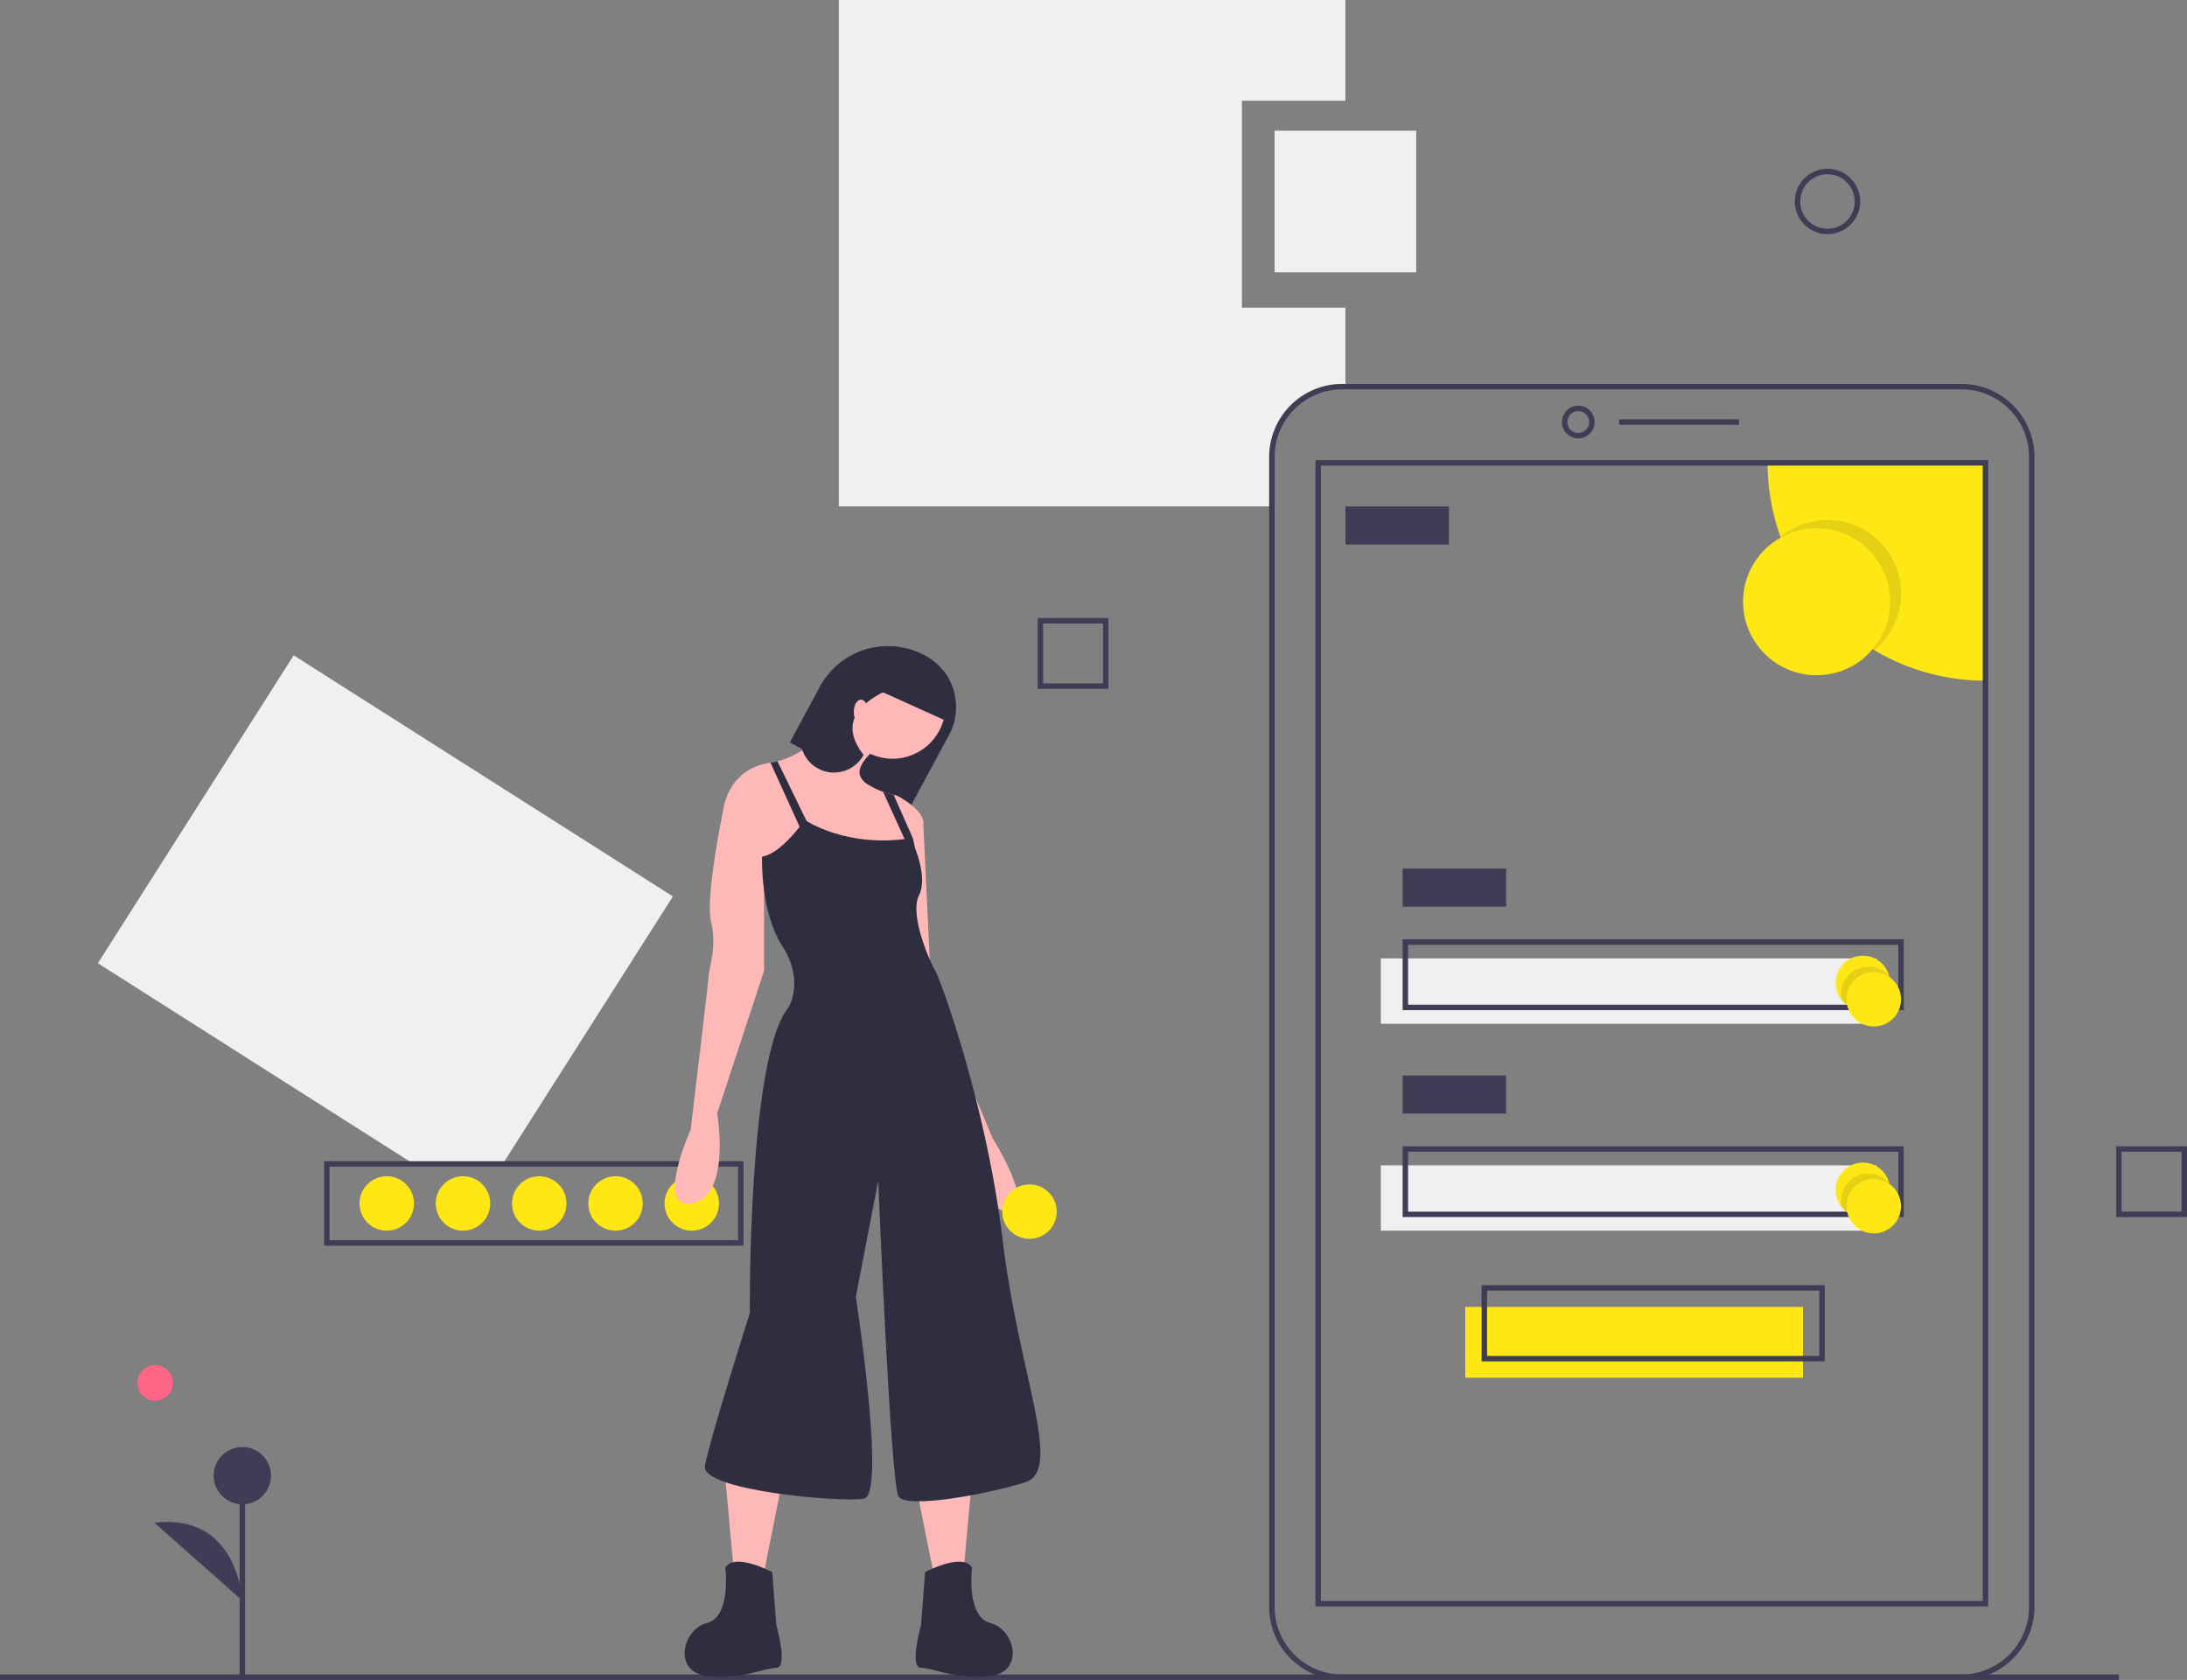 <svg xmlns="http://www.w3.org/2000/svg" id="bc52c4b0-5495-47d6-8fbf-e718e11a33f1" width="803" height="617" data-name="Layer 1" viewBox="0 0 803 617"><rect x="0" y="0" width="803" height="617" fill="#808080" stroke="none"/><title>mobile login</title><polygon fill="#f0f0f0" points="184.898 427 247.069 329.231 107.835 240.694 35.931 353.769 151.095 427 184.898 427"/><path fill="#3f3d56" d="M471.5,599h-154V568h154Zm-152-2h150V570h-150Z" transform="translate(-198.5 -141.5)"/><circle cx="254" cy="442" r="10" fill="#fee715"/><circle cx="226" cy="442" r="10" fill="#fee715"/><circle cx="198" cy="442" r="10" fill="#fee715"/><circle cx="170" cy="442" r="10" fill="#fee715"/><circle cx="142" cy="442" r="10" fill="#fee715"/><path fill="#f0f0f0" d="M654.5,254.5v-76h38v-37h-186v186h159V309.314A25.814,25.814,0,0,1,691.314,283.5H692.5v-29Z" transform="translate(-198.5 -141.5)"/><rect width="124" height="26" x="538" y="480" fill="#fee715"/><rect width="182" height="24" x="507" y="352" fill="#f0f0f0"/><rect width="778" height="2" y="615" fill="#3f3d56"/><path fill="#3f3d56" d="M918.686,758.5H691.314A26.845,26.845,0,0,1,664.5,731.686V309.314A26.845,26.845,0,0,1,691.314,282.5h227.371A26.845,26.845,0,0,1,945.5,309.314v422.371A26.845,26.845,0,0,1,918.686,758.5Zm-227.371-474A24.843,24.843,0,0,0,666.5,309.314v422.371A24.843,24.843,0,0,0,691.314,756.5h227.371A24.843,24.843,0,0,0,943.5,731.686V309.314A24.843,24.843,0,0,0,918.686,284.5Z" transform="translate(-198.5 -141.5)"/><path fill="#3f3d56" d="M778,302.5a6,6,0,1,1,6-6A6.007,6.007,0,0,1,778,302.5Zm0-10a4,4,0,1,0,4,4A4.004,4.004,0,0,0,778,292.5Z" transform="translate(-198.5 -141.5)"/><rect width="44" height="2" x="594.5" y="154" fill="#3f3d56"/><path fill="#fee715" d="M927.5,311.5v80a80.004,80.004,0,0,1-80-80Z" transform="translate(-198.5 -141.5)"/><path fill="#3f3d56" d="M928.5,731.5h-247v-421h247Zm-245-2h243v-417h-243Z" transform="translate(-198.5 -141.5)"/><circle cx="671" cy="218" r="27" opacity=".1"/><circle cx="667" cy="221" r="27" fill="#fee715"/><rect width="38" height="14" x="494" y="186" fill="#3f3d56"/><rect width="38" height="14" x="515" y="319" fill="#3f3d56"/><path fill="#3f3d56" d="M897.5,512.5h-184v-26h184Zm-182-2h180v-22h-180Z" transform="translate(-198.5 -141.5)"/><rect width="182" height="24" x="507" y="428" fill="#f0f0f0"/><rect width="38" height="14" x="515" y="395" fill="#3f3d56"/><path fill="#3f3d56" d="M897.5,588.5h-184v-26h184Zm-182-2h180v-22h-180Z" transform="translate(-198.5 -141.5)"/><path fill="#3f3d56" d="M868.5,641.5h-126v-28h126Zm-124-2h122v-24h-122Z" transform="translate(-198.5 -141.5)"/><path fill="#fee715" d="M892.5,502.5a10.001,10.001,0,0,1-17.71,6.37l-.01-.01a9.999,9.999,0,1,1,17.43-8.73.01.01,0,0,0,.01.01A10.227,10.227,0,0,1,892.5,502.5Z" transform="translate(-198.5 -141.5)"/><path d="M892.5,502.5a10.001,10.001,0,0,1-17.71,6.37l-.01-.01a10.228,10.228,0,0,1-.28-2.36,10.001,10.001,0,0,1,17.71-6.37.01.01,0,0,0,.01.01A10.227,10.227,0,0,1,892.5,502.5Z" opacity=".1" transform="translate(-198.5 -141.5)"/><circle cx="688" cy="367" r="10" fill="#fee715"/><path fill="#fee715" d="M892.5,578.5a10.001,10.001,0,0,1-17.71,6.37l-.01-.01a9.999,9.999,0,1,1,17.43-8.73.01.01,0,0,0,.01.01A10.227,10.227,0,0,1,892.5,578.5Z" transform="translate(-198.5 -141.5)"/><path d="M892.5,578.5a10.001,10.001,0,0,1-17.71,6.37l-.01-.01a10.228,10.228,0,0,1-.28-2.36,10.001,10.001,0,0,1,17.71-6.37.01.01,0,0,0,.01.01A10.227,10.227,0,0,1,892.5,578.5Z" opacity=".1" transform="translate(-198.5 -141.5)"/><circle cx="688" cy="443" r="10" fill="#fee715"/><rect width="52" height="52" x="468" y="48" fill="#f0f0f0"/><path fill="#3f3d56" d="M869.5,227.5a12,12,0,1,1,12-12A12.013,12.013,0,0,1,869.5,227.5Zm0-22a10,10,0,1,0,10,10A10.011,10.011,0,0,0,869.5,205.5Z" transform="translate(-198.5 -141.5)"/><path fill="#3f3d56" d="M605.5,394.5h-26v-26h26Zm-24-2h22v-22h-22Z" transform="translate(-198.5 -141.5)"/><path fill="#3f3d56" d="M1001.5,588.5h-26v-26h26Zm-24-2h22v-22h-22Z" transform="translate(-198.5 -141.5)"/><path fill="#2f2e41" d="M488.503,414.166l4.462,2.403,15.182,8.183,24.51,13.206,14.284-26.501a21.525,21.525,0,0,0-8.744-29.189,28.59,28.59,0,0,0-33.381,4.529l-.007.007a28.623,28.623,0,0,0-5.375,7.075Z" transform="translate(-198.5 -141.5)"/><polygon fill="#ffb8b8" points="356.9 542.937 353.906 575.876 342.676 577.373 335.19 539.942 356.9 542.937"/><path fill="#2f2e41" d="M538.182,718.873s14.224-7.486,17.218-1.497c0,0-2.246,17.967,6.738,20.213s12.727,17.967,0,19.464-20.962-2.995-25.453-2.995,0-15.721,0-15.721Z" transform="translate(-198.5 -141.5)"/><polygon fill="#ffb8b8" points="266.316 542.937 269.311 575.876 280.54 577.373 288.026 539.942 266.316 542.937"/><path fill="#2f2e41" d="M482.034,718.873s-14.224-7.486-17.218-1.497c0,0,2.246,17.967-6.738,20.213s-12.727,17.967,0,19.464S479.04,754.059,483.532,754.059s0-15.721,0-15.721Z" transform="translate(-198.5 -141.5)"/><circle cx="327.704" cy="259.206" r="19.464" fill="#ffb8b8"/><path fill="#ffb8b8" d="M464.067,438.886,479.789,463.591l18.716-1.497,30.694,2.246s2.897-5.794,5.263-11.432a44.285,44.285,0,0,0,2.972-8.781c.749-5.24-9.732-10.481-9.732-10.481s-.412-.075-1.1-.24c-.913-.217-2.321-.576-3.863-1.101-3.481-1.183-7.666-3.189-8.512-6.146-1.497-5.24,9.732-12.727,9.732-12.727l-13.475-12.727s-11.971,16.627-26.509,20.415a23.155,23.155,0,0,1-2.56.524c-.045.007-.082.015-.127.022C465.565,423.914,464.067,438.886,464.067,438.886Z" transform="translate(-198.5 -141.5)"/><path fill="#ffb8b8" d="M472.302,432.149l-8.235,6.738s-6.738,32.191-4.492,41.175-.749,17.218-.749,18.716S452.089,556.421,452.089,556.421s-13.475,29.945.749,26.951,8.984-32.94,8.984-32.94l17.218-52.404V453.859Z" transform="translate(-198.5 -141.5)"/><path fill="#ffb8b8" d="M531.444,438.138l5.989,4.492,2.995,62.885,22.459,53.901s16.47,26.202,5.989,26.951S551.657,559.415,551.657,559.415l-20.213-51.655-2.995-50.158Z" transform="translate(-198.5 -141.5)"/><path fill="#2f2e41" d="M494.013,442.629s14.973,10.481,38.929,6.738c0,0,6.738,13.475,2.995,20.962s4.492,25.453,5.989,27.699,18.716,48.661,24.705,98.819,22.459,84.595,8.235,89.087-43.42,9.732-46.415,5.24-7.486-116.038-7.486-116.038l-8.235,42.672s11.229,72.617,2.995,74.114-59.89-2.995-58.393-11.978,16.47-56.147,16.47-56.147-.749-94.327,14.224-112.294c0,0,5.989-9.732-2.246-22.459s-7.486-32.94-7.486-32.94S484.28,456.105,494.013,442.629Z" transform="translate(-198.5 -141.5)"/><polygon fill="#2f2e41" points="282.913 280.145 295.513 307.867 298.507 306.37 285.473 279.621 282.913 280.145"/><path fill="#2f2e41" d="M522.737,432.306l9.455,20.804,2.268-.202-.771-3.541-7.09-15.961C525.687,433.189,524.28,432.83,522.737,432.306Z" transform="translate(-198.5 -141.5)"/><path fill="#2f2e41" d="M492.964,416.57a12.323,12.323,0,0,0,22.609,2.201c-9.47-12.382-1.348-20.161,14.037-26.045a12.312,12.312,0,0,0-1.325-13.655,28.687,28.687,0,0,0-23.47,7.726l-.007.007L493.878,407.077A12.264,12.264,0,0,0,492.964,416.57Z" transform="translate(-198.5 -141.5)"/><ellipse cx="316.1" cy="261.452" fill="#ffb8b8" rx="2.62" ry="4.492"/><path fill="#2f2e41" d="M522.408,395.623l22.504,10.196,4.125-9.103a21.563,21.563,0,0,0-4.342-9.081l-15.489-7.015Z" transform="translate(-198.5 -141.5)"/><circle cx="378" cy="445" r="10" fill="#fee715"/><circle cx="56.957" cy="507.911" r="6.535" fill="#ff6584"/><rect width="2" height="74.411" x="87.975" y="541.973" fill="#3f3d56"/><circle cx="88.975" cy="541.972" r="10.523" fill="#3f3d56"/><path fill="#3f3d56" d="M287.475,729.334s-1.503-32.332-32.32-28.574" transform="translate(-198.5 -141.5)"/></svg>